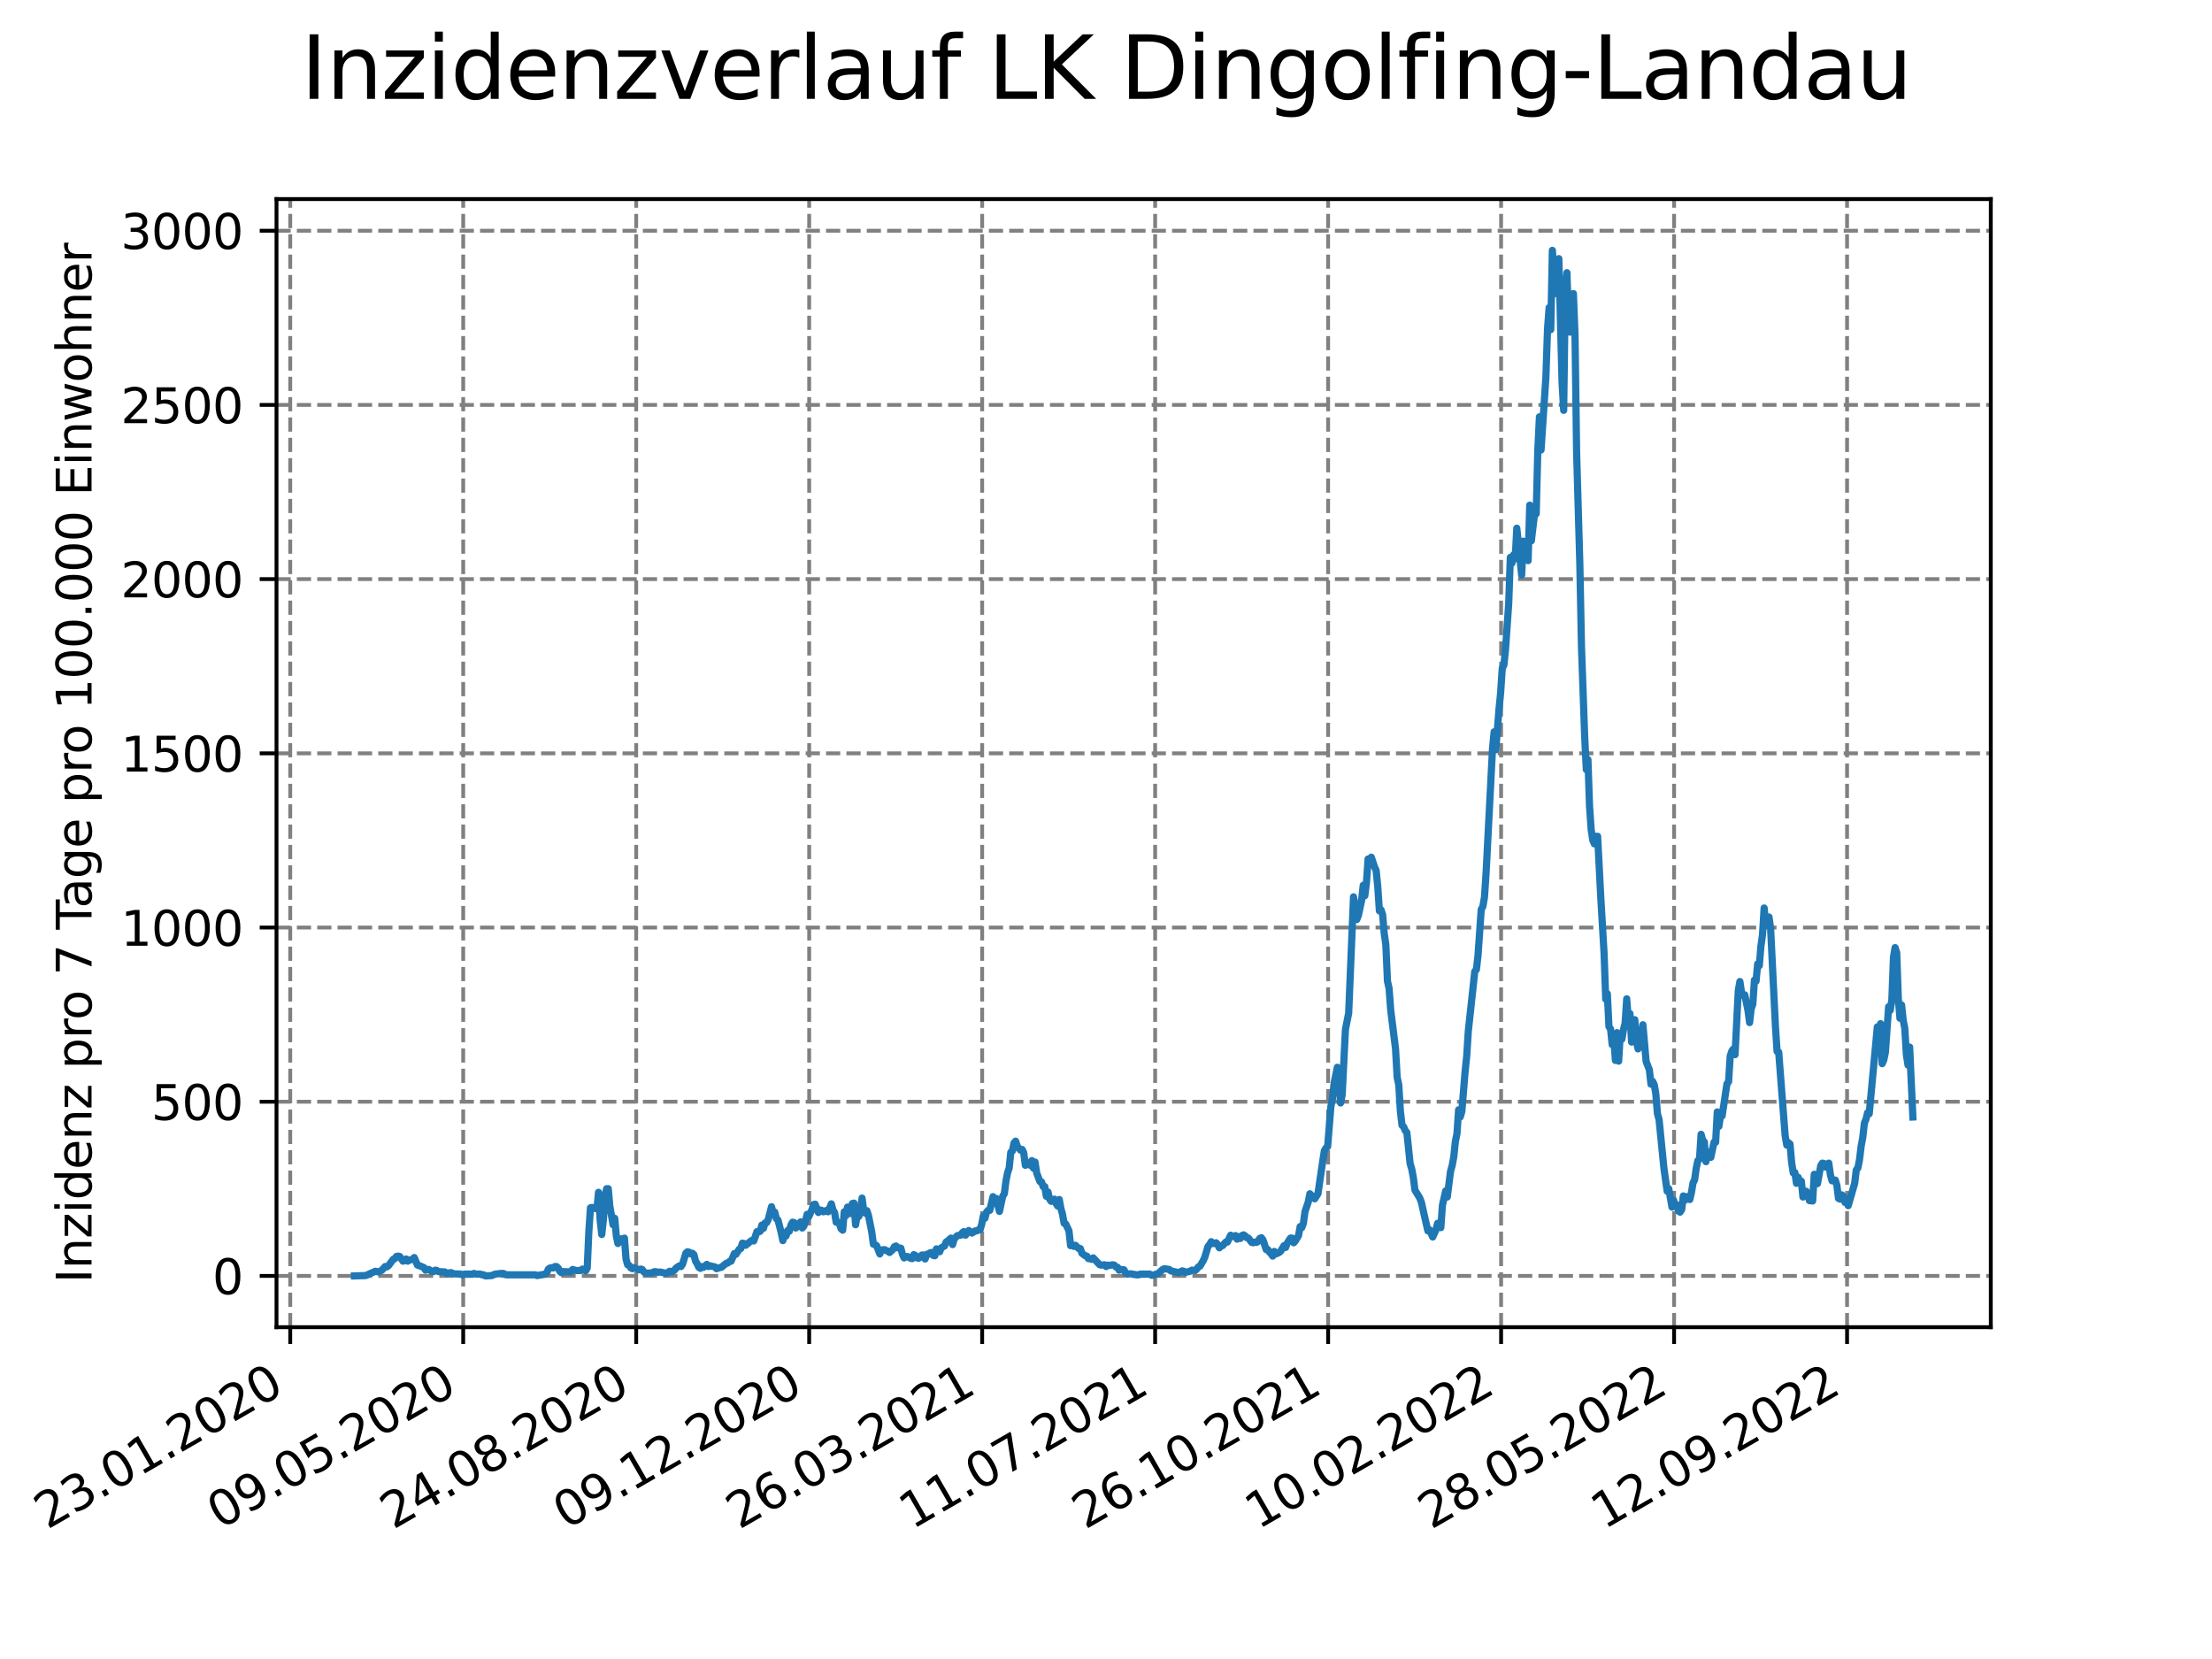 <?xml version="1.0" encoding="utf-8" standalone="no"?>
<!DOCTYPE svg PUBLIC "-//W3C//DTD SVG 1.1//EN"
  "http://www.w3.org/Graphics/SVG/1.1/DTD/svg11.dtd">
<svg xmlns:xlink="http://www.w3.org/1999/xlink" width="460.8pt" height="345.6pt" viewBox="0 0 460.8 345.6" xmlns="http://www.w3.org/2000/svg" version="1.1">
 <defs>
  <style type="text/css">*{stroke-linejoin: round; stroke-linecap: butt}</style>
 </defs>
 <g id="figure_1">
  <g id="patch_1">
   <path d="M 0 345.6 
L 460.8 345.6 
L 460.8 0 
L 0 0 
z
" style="fill: #ffffff"/>
  </g>
  <g id="axes_1">
   <g id="patch_2">
    <path d="M 57.6 276.48 
L 414.72 276.48 
L 414.72 41.472 
L 57.6 41.472 
z
" style="fill: #ffffff"/>
   </g>
   <g id="matplotlib.axis_1">
    <g id="xtick_1">
     <g id="line2d_1">
      <path d="M 60.46 276.48 
L 60.46 41.472 
" clip-path="url(#p479227ce9a)" style="fill: none; stroke-dasharray: 2.96,1.28; stroke-dashoffset: 0; stroke: #808080; stroke-width: 0.8"/>
     </g>
     <g id="line2d_2">
      <defs>
       <path id="md838c8a2ea" d="M 0 0 
L 0 3.5 
" style="stroke: #000000; stroke-width: 0.8"/>
      </defs>
      <g>
       <use xlink:href="#md838c8a2ea" x="60.46" y="276.48" style="stroke: #000000; stroke-width: 0.8"/>
      </g>
     </g>
     <g id="text_1">
      <!-- 23.01.2020 -->
      <g transform="translate(9.835 318.689) rotate(-30) scale(0.1 -0.1)">
       <defs>
        <path id="DejaVuSans-32" d="M 1228 531 
L 3431 531 
L 3431 0 
L 469 0 
L 469 531 
Q 828 903 1448 1529 
Q 2069 2156 2228 2338 
Q 2531 2678 2651 2914 
Q 2772 3150 2772 3378 
Q 2772 3750 2511 3984 
Q 2250 4219 1831 4219 
Q 1534 4219 1204 4116 
Q 875 4013 500 3803 
L 500 4441 
Q 881 4594 1212 4672 
Q 1544 4750 1819 4750 
Q 2544 4750 2975 4387 
Q 3406 4025 3406 3419 
Q 3406 3131 3298 2873 
Q 3191 2616 2906 2266 
Q 2828 2175 2409 1742 
Q 1991 1309 1228 531 
z
" transform="scale(0.016)"/>
        <path id="DejaVuSans-33" d="M 2597 2516 
Q 3050 2419 3304 2112 
Q 3559 1806 3559 1356 
Q 3559 666 3084 287 
Q 2609 -91 1734 -91 
Q 1441 -91 1130 -33 
Q 819 25 488 141 
L 488 750 
Q 750 597 1062 519 
Q 1375 441 1716 441 
Q 2309 441 2620 675 
Q 2931 909 2931 1356 
Q 2931 1769 2642 2001 
Q 2353 2234 1838 2234 
L 1294 2234 
L 1294 2753 
L 1863 2753 
Q 2328 2753 2575 2939 
Q 2822 3125 2822 3475 
Q 2822 3834 2567 4026 
Q 2313 4219 1838 4219 
Q 1578 4219 1281 4162 
Q 984 4106 628 3988 
L 628 4550 
Q 988 4650 1302 4700 
Q 1616 4750 1894 4750 
Q 2613 4750 3031 4423 
Q 3450 4097 3450 3541 
Q 3450 3153 3228 2886 
Q 3006 2619 2597 2516 
z
" transform="scale(0.016)"/>
        <path id="DejaVuSans-2e" d="M 684 794 
L 1344 794 
L 1344 0 
L 684 0 
L 684 794 
z
" transform="scale(0.016)"/>
        <path id="DejaVuSans-30" d="M 2034 4250 
Q 1547 4250 1301 3770 
Q 1056 3291 1056 2328 
Q 1056 1369 1301 889 
Q 1547 409 2034 409 
Q 2525 409 2770 889 
Q 3016 1369 3016 2328 
Q 3016 3291 2770 3770 
Q 2525 4250 2034 4250 
z
M 2034 4750 
Q 2819 4750 3233 4129 
Q 3647 3509 3647 2328 
Q 3647 1150 3233 529 
Q 2819 -91 2034 -91 
Q 1250 -91 836 529 
Q 422 1150 422 2328 
Q 422 3509 836 4129 
Q 1250 4750 2034 4750 
z
" transform="scale(0.016)"/>
        <path id="DejaVuSans-31" d="M 794 531 
L 1825 531 
L 1825 4091 
L 703 3866 
L 703 4441 
L 1819 4666 
L 2450 4666 
L 2450 531 
L 3481 531 
L 3481 0 
L 794 0 
L 794 531 
z
" transform="scale(0.016)"/>
       </defs>
       <use xlink:href="#DejaVuSans-32"/>
       <use xlink:href="#DejaVuSans-33" x="63.623"/>
       <use xlink:href="#DejaVuSans-2e" x="127.246"/>
       <use xlink:href="#DejaVuSans-30" x="159.033"/>
       <use xlink:href="#DejaVuSans-31" x="222.656"/>
       <use xlink:href="#DejaVuSans-2e" x="286.279"/>
       <use xlink:href="#DejaVuSans-32" x="318.066"/>
       <use xlink:href="#DejaVuSans-30" x="381.689"/>
       <use xlink:href="#DejaVuSans-32" x="445.312"/>
       <use xlink:href="#DejaVuSans-30" x="508.936"/>
      </g>
     </g>
    </g>
    <g id="xtick_2">
     <g id="line2d_3">
      <path d="M 96.495 276.48 
L 96.495 41.472 
" clip-path="url(#p479227ce9a)" style="fill: none; stroke-dasharray: 2.96,1.28; stroke-dashoffset: 0; stroke: #808080; stroke-width: 0.8"/>
     </g>
     <g id="line2d_4">
      <g>
       <use xlink:href="#md838c8a2ea" x="96.495" y="276.48" style="stroke: #000000; stroke-width: 0.8"/>
      </g>
     </g>
     <g id="text_2">
      <!-- 09.05.2020 -->
      <g transform="translate(45.87 318.689) rotate(-30) scale(0.1 -0.1)">
       <defs>
        <path id="DejaVuSans-39" d="M 703 97 
L 703 672 
Q 941 559 1184 500 
Q 1428 441 1663 441 
Q 2288 441 2617 861 
Q 2947 1281 2994 2138 
Q 2813 1869 2534 1725 
Q 2256 1581 1919 1581 
Q 1219 1581 811 2004 
Q 403 2428 403 3163 
Q 403 3881 828 4315 
Q 1253 4750 1959 4750 
Q 2769 4750 3195 4129 
Q 3622 3509 3622 2328 
Q 3622 1225 3098 567 
Q 2575 -91 1691 -91 
Q 1453 -91 1209 -44 
Q 966 3 703 97 
z
M 1959 2075 
Q 2384 2075 2632 2365 
Q 2881 2656 2881 3163 
Q 2881 3666 2632 3958 
Q 2384 4250 1959 4250 
Q 1534 4250 1286 3958 
Q 1038 3666 1038 3163 
Q 1038 2656 1286 2365 
Q 1534 2075 1959 2075 
z
" transform="scale(0.016)"/>
        <path id="DejaVuSans-35" d="M 691 4666 
L 3169 4666 
L 3169 4134 
L 1269 4134 
L 1269 2991 
Q 1406 3038 1543 3061 
Q 1681 3084 1819 3084 
Q 2600 3084 3056 2656 
Q 3513 2228 3513 1497 
Q 3513 744 3044 326 
Q 2575 -91 1722 -91 
Q 1428 -91 1123 -41 
Q 819 9 494 109 
L 494 744 
Q 775 591 1075 516 
Q 1375 441 1709 441 
Q 2250 441 2565 725 
Q 2881 1009 2881 1497 
Q 2881 1984 2565 2268 
Q 2250 2553 1709 2553 
Q 1456 2553 1204 2497 
Q 953 2441 691 2322 
L 691 4666 
z
" transform="scale(0.016)"/>
       </defs>
       <use xlink:href="#DejaVuSans-30"/>
       <use xlink:href="#DejaVuSans-39" x="63.623"/>
       <use xlink:href="#DejaVuSans-2e" x="127.246"/>
       <use xlink:href="#DejaVuSans-30" x="159.033"/>
       <use xlink:href="#DejaVuSans-35" x="222.656"/>
       <use xlink:href="#DejaVuSans-2e" x="286.279"/>
       <use xlink:href="#DejaVuSans-32" x="318.066"/>
       <use xlink:href="#DejaVuSans-30" x="381.689"/>
       <use xlink:href="#DejaVuSans-32" x="445.312"/>
       <use xlink:href="#DejaVuSans-30" x="508.936"/>
      </g>
     </g>
    </g>
    <g id="xtick_3">
     <g id="line2d_5">
      <path d="M 132.53 276.48 
L 132.53 41.472 
" clip-path="url(#p479227ce9a)" style="fill: none; stroke-dasharray: 2.96,1.28; stroke-dashoffset: 0; stroke: #808080; stroke-width: 0.8"/>
     </g>
     <g id="line2d_6">
      <g>
       <use xlink:href="#md838c8a2ea" x="132.53" y="276.48" style="stroke: #000000; stroke-width: 0.8"/>
      </g>
     </g>
     <g id="text_3">
      <!-- 24.08.2020 -->
      <g transform="translate(81.905 318.689) rotate(-30) scale(0.1 -0.1)">
       <defs>
        <path id="DejaVuSans-34" d="M 2419 4116 
L 825 1625 
L 2419 1625 
L 2419 4116 
z
M 2253 4666 
L 3047 4666 
L 3047 1625 
L 3713 1625 
L 3713 1100 
L 3047 1100 
L 3047 0 
L 2419 0 
L 2419 1100 
L 313 1100 
L 313 1709 
L 2253 4666 
z
" transform="scale(0.016)"/>
        <path id="DejaVuSans-38" d="M 2034 2216 
Q 1584 2216 1326 1975 
Q 1069 1734 1069 1313 
Q 1069 891 1326 650 
Q 1584 409 2034 409 
Q 2484 409 2743 651 
Q 3003 894 3003 1313 
Q 3003 1734 2745 1975 
Q 2488 2216 2034 2216 
z
M 1403 2484 
Q 997 2584 770 2862 
Q 544 3141 544 3541 
Q 544 4100 942 4425 
Q 1341 4750 2034 4750 
Q 2731 4750 3128 4425 
Q 3525 4100 3525 3541 
Q 3525 3141 3298 2862 
Q 3072 2584 2669 2484 
Q 3125 2378 3379 2068 
Q 3634 1759 3634 1313 
Q 3634 634 3220 271 
Q 2806 -91 2034 -91 
Q 1263 -91 848 271 
Q 434 634 434 1313 
Q 434 1759 690 2068 
Q 947 2378 1403 2484 
z
M 1172 3481 
Q 1172 3119 1398 2916 
Q 1625 2713 2034 2713 
Q 2441 2713 2670 2916 
Q 2900 3119 2900 3481 
Q 2900 3844 2670 4047 
Q 2441 4250 2034 4250 
Q 1625 4250 1398 4047 
Q 1172 3844 1172 3481 
z
" transform="scale(0.016)"/>
       </defs>
       <use xlink:href="#DejaVuSans-32"/>
       <use xlink:href="#DejaVuSans-34" x="63.623"/>
       <use xlink:href="#DejaVuSans-2e" x="127.246"/>
       <use xlink:href="#DejaVuSans-30" x="159.033"/>
       <use xlink:href="#DejaVuSans-38" x="222.656"/>
       <use xlink:href="#DejaVuSans-2e" x="286.279"/>
       <use xlink:href="#DejaVuSans-32" x="318.066"/>
       <use xlink:href="#DejaVuSans-30" x="381.689"/>
       <use xlink:href="#DejaVuSans-32" x="445.312"/>
       <use xlink:href="#DejaVuSans-30" x="508.936"/>
      </g>
     </g>
    </g>
    <g id="xtick_4">
     <g id="line2d_7">
      <path d="M 168.566 276.48 
L 168.566 41.472 
" clip-path="url(#p479227ce9a)" style="fill: none; stroke-dasharray: 2.96,1.28; stroke-dashoffset: 0; stroke: #808080; stroke-width: 0.8"/>
     </g>
     <g id="line2d_8">
      <g>
       <use xlink:href="#md838c8a2ea" x="168.566" y="276.48" style="stroke: #000000; stroke-width: 0.8"/>
      </g>
     </g>
     <g id="text_4">
      <!-- 09.12.2020 -->
      <g transform="translate(117.941 318.689) rotate(-30) scale(0.1 -0.1)">
       <use xlink:href="#DejaVuSans-30"/>
       <use xlink:href="#DejaVuSans-39" x="63.623"/>
       <use xlink:href="#DejaVuSans-2e" x="127.246"/>
       <use xlink:href="#DejaVuSans-31" x="159.033"/>
       <use xlink:href="#DejaVuSans-32" x="222.656"/>
       <use xlink:href="#DejaVuSans-2e" x="286.279"/>
       <use xlink:href="#DejaVuSans-32" x="318.066"/>
       <use xlink:href="#DejaVuSans-30" x="381.689"/>
       <use xlink:href="#DejaVuSans-32" x="445.312"/>
       <use xlink:href="#DejaVuSans-30" x="508.936"/>
      </g>
     </g>
    </g>
    <g id="xtick_5">
     <g id="line2d_9">
      <path d="M 204.601 276.48 
L 204.601 41.472 
" clip-path="url(#p479227ce9a)" style="fill: none; stroke-dasharray: 2.96,1.28; stroke-dashoffset: 0; stroke: #808080; stroke-width: 0.8"/>
     </g>
     <g id="line2d_10">
      <g>
       <use xlink:href="#md838c8a2ea" x="204.601" y="276.48" style="stroke: #000000; stroke-width: 0.8"/>
      </g>
     </g>
     <g id="text_5">
      <!-- 26.03.2021 -->
      <g transform="translate(153.976 318.689) rotate(-30) scale(0.1 -0.1)">
       <defs>
        <path id="DejaVuSans-36" d="M 2113 2584 
Q 1688 2584 1439 2293 
Q 1191 2003 1191 1497 
Q 1191 994 1439 701 
Q 1688 409 2113 409 
Q 2538 409 2786 701 
Q 3034 994 3034 1497 
Q 3034 2003 2786 2293 
Q 2538 2584 2113 2584 
z
M 3366 4563 
L 3366 3988 
Q 3128 4100 2886 4159 
Q 2644 4219 2406 4219 
Q 1781 4219 1451 3797 
Q 1122 3375 1075 2522 
Q 1259 2794 1537 2939 
Q 1816 3084 2150 3084 
Q 2853 3084 3261 2657 
Q 3669 2231 3669 1497 
Q 3669 778 3244 343 
Q 2819 -91 2113 -91 
Q 1303 -91 875 529 
Q 447 1150 447 2328 
Q 447 3434 972 4092 
Q 1497 4750 2381 4750 
Q 2619 4750 2861 4703 
Q 3103 4656 3366 4563 
z
" transform="scale(0.016)"/>
       </defs>
       <use xlink:href="#DejaVuSans-32"/>
       <use xlink:href="#DejaVuSans-36" x="63.623"/>
       <use xlink:href="#DejaVuSans-2e" x="127.246"/>
       <use xlink:href="#DejaVuSans-30" x="159.033"/>
       <use xlink:href="#DejaVuSans-33" x="222.656"/>
       <use xlink:href="#DejaVuSans-2e" x="286.279"/>
       <use xlink:href="#DejaVuSans-32" x="318.066"/>
       <use xlink:href="#DejaVuSans-30" x="381.689"/>
       <use xlink:href="#DejaVuSans-32" x="445.312"/>
       <use xlink:href="#DejaVuSans-31" x="508.936"/>
      </g>
     </g>
    </g>
    <g id="xtick_6">
     <g id="line2d_11">
      <path d="M 240.636 276.48 
L 240.636 41.472 
" clip-path="url(#p479227ce9a)" style="fill: none; stroke-dasharray: 2.96,1.28; stroke-dashoffset: 0; stroke: #808080; stroke-width: 0.8"/>
     </g>
     <g id="line2d_12">
      <g>
       <use xlink:href="#md838c8a2ea" x="240.636" y="276.48" style="stroke: #000000; stroke-width: 0.8"/>
      </g>
     </g>
     <g id="text_6">
      <!-- 11.07.2021 -->
      <g transform="translate(190.011 318.689) rotate(-30) scale(0.1 -0.1)">
       <defs>
        <path id="DejaVuSans-37" d="M 525 4666 
L 3525 4666 
L 3525 4397 
L 1831 0 
L 1172 0 
L 2766 4134 
L 525 4134 
L 525 4666 
z
" transform="scale(0.016)"/>
       </defs>
       <use xlink:href="#DejaVuSans-31"/>
       <use xlink:href="#DejaVuSans-31" x="63.623"/>
       <use xlink:href="#DejaVuSans-2e" x="127.246"/>
       <use xlink:href="#DejaVuSans-30" x="159.033"/>
       <use xlink:href="#DejaVuSans-37" x="222.656"/>
       <use xlink:href="#DejaVuSans-2e" x="286.279"/>
       <use xlink:href="#DejaVuSans-32" x="318.066"/>
       <use xlink:href="#DejaVuSans-30" x="381.689"/>
       <use xlink:href="#DejaVuSans-32" x="445.312"/>
       <use xlink:href="#DejaVuSans-31" x="508.936"/>
      </g>
     </g>
    </g>
    <g id="xtick_7">
     <g id="line2d_13">
      <path d="M 276.672 276.48 
L 276.672 41.472 
" clip-path="url(#p479227ce9a)" style="fill: none; stroke-dasharray: 2.96,1.28; stroke-dashoffset: 0; stroke: #808080; stroke-width: 0.8"/>
     </g>
     <g id="line2d_14">
      <g>
       <use xlink:href="#md838c8a2ea" x="276.672" y="276.48" style="stroke: #000000; stroke-width: 0.8"/>
      </g>
     </g>
     <g id="text_7">
      <!-- 26.10.2021 -->
      <g transform="translate(226.046 318.689) rotate(-30) scale(0.1 -0.1)">
       <use xlink:href="#DejaVuSans-32"/>
       <use xlink:href="#DejaVuSans-36" x="63.623"/>
       <use xlink:href="#DejaVuSans-2e" x="127.246"/>
       <use xlink:href="#DejaVuSans-31" x="159.033"/>
       <use xlink:href="#DejaVuSans-30" x="222.656"/>
       <use xlink:href="#DejaVuSans-2e" x="286.279"/>
       <use xlink:href="#DejaVuSans-32" x="318.066"/>
       <use xlink:href="#DejaVuSans-30" x="381.689"/>
       <use xlink:href="#DejaVuSans-32" x="445.312"/>
       <use xlink:href="#DejaVuSans-31" x="508.936"/>
      </g>
     </g>
    </g>
    <g id="xtick_8">
     <g id="line2d_15">
      <path d="M 312.707 276.48 
L 312.707 41.472 
" clip-path="url(#p479227ce9a)" style="fill: none; stroke-dasharray: 2.96,1.28; stroke-dashoffset: 0; stroke: #808080; stroke-width: 0.8"/>
     </g>
     <g id="line2d_16">
      <g>
       <use xlink:href="#md838c8a2ea" x="312.707" y="276.48" style="stroke: #000000; stroke-width: 0.8"/>
      </g>
     </g>
     <g id="text_8">
      <!-- 10.02.2022 -->
      <g transform="translate(262.082 318.689) rotate(-30) scale(0.1 -0.1)">
       <use xlink:href="#DejaVuSans-31"/>
       <use xlink:href="#DejaVuSans-30" x="63.623"/>
       <use xlink:href="#DejaVuSans-2e" x="127.246"/>
       <use xlink:href="#DejaVuSans-30" x="159.033"/>
       <use xlink:href="#DejaVuSans-32" x="222.656"/>
       <use xlink:href="#DejaVuSans-2e" x="286.279"/>
       <use xlink:href="#DejaVuSans-32" x="318.066"/>
       <use xlink:href="#DejaVuSans-30" x="381.689"/>
       <use xlink:href="#DejaVuSans-32" x="445.312"/>
       <use xlink:href="#DejaVuSans-32" x="508.936"/>
      </g>
     </g>
    </g>
    <g id="xtick_9">
     <g id="line2d_17">
      <path d="M 348.742 276.48 
L 348.742 41.472 
" clip-path="url(#p479227ce9a)" style="fill: none; stroke-dasharray: 2.96,1.28; stroke-dashoffset: 0; stroke: #808080; stroke-width: 0.8"/>
     </g>
     <g id="line2d_18">
      <g>
       <use xlink:href="#md838c8a2ea" x="348.742" y="276.48" style="stroke: #000000; stroke-width: 0.8"/>
      </g>
     </g>
     <g id="text_9">
      <!-- 28.05.2022 -->
      <g transform="translate(298.117 318.689) rotate(-30) scale(0.1 -0.1)">
       <use xlink:href="#DejaVuSans-32"/>
       <use xlink:href="#DejaVuSans-38" x="63.623"/>
       <use xlink:href="#DejaVuSans-2e" x="127.246"/>
       <use xlink:href="#DejaVuSans-30" x="159.033"/>
       <use xlink:href="#DejaVuSans-35" x="222.656"/>
       <use xlink:href="#DejaVuSans-2e" x="286.279"/>
       <use xlink:href="#DejaVuSans-32" x="318.066"/>
       <use xlink:href="#DejaVuSans-30" x="381.689"/>
       <use xlink:href="#DejaVuSans-32" x="445.312"/>
       <use xlink:href="#DejaVuSans-32" x="508.936"/>
      </g>
     </g>
    </g>
    <g id="xtick_10">
     <g id="line2d_19">
      <path d="M 384.778 276.48 
L 384.778 41.472 
" clip-path="url(#p479227ce9a)" style="fill: none; stroke-dasharray: 2.96,1.28; stroke-dashoffset: 0; stroke: #808080; stroke-width: 0.8"/>
     </g>
     <g id="line2d_20">
      <g>
       <use xlink:href="#md838c8a2ea" x="384.778" y="276.48" style="stroke: #000000; stroke-width: 0.8"/>
      </g>
     </g>
     <g id="text_10">
      <!-- 12.09.2022 -->
      <g transform="translate(334.152 318.689) rotate(-30) scale(0.1 -0.1)">
       <use xlink:href="#DejaVuSans-31"/>
       <use xlink:href="#DejaVuSans-32" x="63.623"/>
       <use xlink:href="#DejaVuSans-2e" x="127.246"/>
       <use xlink:href="#DejaVuSans-30" x="159.033"/>
       <use xlink:href="#DejaVuSans-39" x="222.656"/>
       <use xlink:href="#DejaVuSans-2e" x="286.279"/>
       <use xlink:href="#DejaVuSans-32" x="318.066"/>
       <use xlink:href="#DejaVuSans-30" x="381.689"/>
       <use xlink:href="#DejaVuSans-32" x="445.312"/>
       <use xlink:href="#DejaVuSans-32" x="508.936"/>
      </g>
     </g>
    </g>
   </g>
   <g id="matplotlib.axis_2">
    <g id="ytick_1">
     <g id="line2d_21">
      <path d="M 57.6 265.798 
L 414.72 265.798 
" clip-path="url(#p479227ce9a)" style="fill: none; stroke-dasharray: 2.96,1.28; stroke-dashoffset: 0; stroke: #808080; stroke-width: 0.8"/>
     </g>
     <g id="line2d_22">
      <defs>
       <path id="ma7e5afc394" d="M 0 0 
L -3.5 0 
" style="stroke: #000000; stroke-width: 0.8"/>
      </defs>
      <g>
       <use xlink:href="#ma7e5afc394" x="57.6" y="265.798" style="stroke: #000000; stroke-width: 0.8"/>
      </g>
     </g>
     <g id="text_11">
      <!-- 0 -->
      <g transform="translate(44.237 269.597) scale(0.1 -0.1)">
       <use xlink:href="#DejaVuSans-30"/>
      </g>
     </g>
    </g>
    <g id="ytick_2">
     <g id="line2d_23">
      <path d="M 57.6 229.509 
L 414.72 229.509 
" clip-path="url(#p479227ce9a)" style="fill: none; stroke-dasharray: 2.96,1.28; stroke-dashoffset: 0; stroke: #808080; stroke-width: 0.8"/>
     </g>
     <g id="line2d_24">
      <g>
       <use xlink:href="#ma7e5afc394" x="57.6" y="229.509" style="stroke: #000000; stroke-width: 0.8"/>
      </g>
     </g>
     <g id="text_12">
      <!-- 500 -->
      <g transform="translate(31.512 233.308) scale(0.1 -0.1)">
       <use xlink:href="#DejaVuSans-35"/>
       <use xlink:href="#DejaVuSans-30" x="63.623"/>
       <use xlink:href="#DejaVuSans-30" x="127.246"/>
      </g>
     </g>
    </g>
    <g id="ytick_3">
     <g id="line2d_25">
      <path d="M 57.6 193.22 
L 414.72 193.22 
" clip-path="url(#p479227ce9a)" style="fill: none; stroke-dasharray: 2.96,1.28; stroke-dashoffset: 0; stroke: #808080; stroke-width: 0.8"/>
     </g>
     <g id="line2d_26">
      <g>
       <use xlink:href="#ma7e5afc394" x="57.6" y="193.22" style="stroke: #000000; stroke-width: 0.8"/>
      </g>
     </g>
     <g id="text_13">
      <!-- 1000 -->
      <g transform="translate(25.15 197.019) scale(0.1 -0.1)">
       <use xlink:href="#DejaVuSans-31"/>
       <use xlink:href="#DejaVuSans-30" x="63.623"/>
       <use xlink:href="#DejaVuSans-30" x="127.246"/>
       <use xlink:href="#DejaVuSans-30" x="190.869"/>
      </g>
     </g>
    </g>
    <g id="ytick_4">
     <g id="line2d_27">
      <path d="M 57.6 156.931 
L 414.72 156.931 
" clip-path="url(#p479227ce9a)" style="fill: none; stroke-dasharray: 2.96,1.28; stroke-dashoffset: 0; stroke: #808080; stroke-width: 0.8"/>
     </g>
     <g id="line2d_28">
      <g>
       <use xlink:href="#ma7e5afc394" x="57.6" y="156.931" style="stroke: #000000; stroke-width: 0.8"/>
      </g>
     </g>
     <g id="text_14">
      <!-- 1500 -->
      <g transform="translate(25.15 160.73) scale(0.1 -0.1)">
       <use xlink:href="#DejaVuSans-31"/>
       <use xlink:href="#DejaVuSans-35" x="63.623"/>
       <use xlink:href="#DejaVuSans-30" x="127.246"/>
       <use xlink:href="#DejaVuSans-30" x="190.869"/>
      </g>
     </g>
    </g>
    <g id="ytick_5">
     <g id="line2d_29">
      <path d="M 57.6 120.642 
L 414.72 120.642 
" clip-path="url(#p479227ce9a)" style="fill: none; stroke-dasharray: 2.96,1.28; stroke-dashoffset: 0; stroke: #808080; stroke-width: 0.8"/>
     </g>
     <g id="line2d_30">
      <g>
       <use xlink:href="#ma7e5afc394" x="57.6" y="120.642" style="stroke: #000000; stroke-width: 0.8"/>
      </g>
     </g>
     <g id="text_15">
      <!-- 2000 -->
      <g transform="translate(25.15 124.441) scale(0.1 -0.1)">
       <use xlink:href="#DejaVuSans-32"/>
       <use xlink:href="#DejaVuSans-30" x="63.623"/>
       <use xlink:href="#DejaVuSans-30" x="127.246"/>
       <use xlink:href="#DejaVuSans-30" x="190.869"/>
      </g>
     </g>
    </g>
    <g id="ytick_6">
     <g id="line2d_31">
      <path d="M 57.6 84.353 
L 414.72 84.353 
" clip-path="url(#p479227ce9a)" style="fill: none; stroke-dasharray: 2.96,1.28; stroke-dashoffset: 0; stroke: #808080; stroke-width: 0.8"/>
     </g>
     <g id="line2d_32">
      <g>
       <use xlink:href="#ma7e5afc394" x="57.6" y="84.353" style="stroke: #000000; stroke-width: 0.8"/>
      </g>
     </g>
     <g id="text_16">
      <!-- 2500 -->
      <g transform="translate(25.15 88.152) scale(0.1 -0.1)">
       <use xlink:href="#DejaVuSans-32"/>
       <use xlink:href="#DejaVuSans-35" x="63.623"/>
       <use xlink:href="#DejaVuSans-30" x="127.246"/>
       <use xlink:href="#DejaVuSans-30" x="190.869"/>
      </g>
     </g>
    </g>
    <g id="ytick_7">
     <g id="line2d_33">
      <path d="M 57.6 48.064 
L 414.72 48.064 
" clip-path="url(#p479227ce9a)" style="fill: none; stroke-dasharray: 2.96,1.28; stroke-dashoffset: 0; stroke: #808080; stroke-width: 0.8"/>
     </g>
     <g id="line2d_34">
      <g>
       <use xlink:href="#ma7e5afc394" x="57.6" y="48.064" style="stroke: #000000; stroke-width: 0.8"/>
      </g>
     </g>
     <g id="text_17">
      <!-- 3000 -->
      <g transform="translate(25.15 51.863) scale(0.1 -0.1)">
       <use xlink:href="#DejaVuSans-33"/>
       <use xlink:href="#DejaVuSans-30" x="63.623"/>
       <use xlink:href="#DejaVuSans-30" x="127.246"/>
       <use xlink:href="#DejaVuSans-30" x="190.869"/>
      </g>
     </g>
    </g>
    <g id="text_18">
     <!-- Inzidenz pro 7 Tage pro 100.000 Einwohner -->
     <g transform="translate(19.07 267.301) rotate(-90) scale(0.1 -0.1)">
      <defs>
       <path id="DejaVuSans-49" d="M 628 4666 
L 1259 4666 
L 1259 0 
L 628 0 
L 628 4666 
z
" transform="scale(0.016)"/>
       <path id="DejaVuSans-6e" d="M 3513 2113 
L 3513 0 
L 2938 0 
L 2938 2094 
Q 2938 2591 2744 2837 
Q 2550 3084 2163 3084 
Q 1697 3084 1428 2787 
Q 1159 2491 1159 1978 
L 1159 0 
L 581 0 
L 581 3500 
L 1159 3500 
L 1159 2956 
Q 1366 3272 1645 3428 
Q 1925 3584 2291 3584 
Q 2894 3584 3203 3211 
Q 3513 2838 3513 2113 
z
" transform="scale(0.016)"/>
       <path id="DejaVuSans-7a" d="M 353 3500 
L 3084 3500 
L 3084 2975 
L 922 459 
L 3084 459 
L 3084 0 
L 275 0 
L 275 525 
L 2438 3041 
L 353 3041 
L 353 3500 
z
" transform="scale(0.016)"/>
       <path id="DejaVuSans-69" d="M 603 3500 
L 1178 3500 
L 1178 0 
L 603 0 
L 603 3500 
z
M 603 4863 
L 1178 4863 
L 1178 4134 
L 603 4134 
L 603 4863 
z
" transform="scale(0.016)"/>
       <path id="DejaVuSans-64" d="M 2906 2969 
L 2906 4863 
L 3481 4863 
L 3481 0 
L 2906 0 
L 2906 525 
Q 2725 213 2448 61 
Q 2172 -91 1784 -91 
Q 1150 -91 751 415 
Q 353 922 353 1747 
Q 353 2572 751 3078 
Q 1150 3584 1784 3584 
Q 2172 3584 2448 3432 
Q 2725 3281 2906 2969 
z
M 947 1747 
Q 947 1113 1208 752 
Q 1469 391 1925 391 
Q 2381 391 2643 752 
Q 2906 1113 2906 1747 
Q 2906 2381 2643 2742 
Q 2381 3103 1925 3103 
Q 1469 3103 1208 2742 
Q 947 2381 947 1747 
z
" transform="scale(0.016)"/>
       <path id="DejaVuSans-65" d="M 3597 1894 
L 3597 1613 
L 953 1613 
Q 991 1019 1311 708 
Q 1631 397 2203 397 
Q 2534 397 2845 478 
Q 3156 559 3463 722 
L 3463 178 
Q 3153 47 2828 -22 
Q 2503 -91 2169 -91 
Q 1331 -91 842 396 
Q 353 884 353 1716 
Q 353 2575 817 3079 
Q 1281 3584 2069 3584 
Q 2775 3584 3186 3129 
Q 3597 2675 3597 1894 
z
M 3022 2063 
Q 3016 2534 2758 2815 
Q 2500 3097 2075 3097 
Q 1594 3097 1305 2825 
Q 1016 2553 972 2059 
L 3022 2063 
z
" transform="scale(0.016)"/>
       <path id="DejaVuSans-20" transform="scale(0.016)"/>
       <path id="DejaVuSans-70" d="M 1159 525 
L 1159 -1331 
L 581 -1331 
L 581 3500 
L 1159 3500 
L 1159 2969 
Q 1341 3281 1617 3432 
Q 1894 3584 2278 3584 
Q 2916 3584 3314 3078 
Q 3713 2572 3713 1747 
Q 3713 922 3314 415 
Q 2916 -91 2278 -91 
Q 1894 -91 1617 61 
Q 1341 213 1159 525 
z
M 3116 1747 
Q 3116 2381 2855 2742 
Q 2594 3103 2138 3103 
Q 1681 3103 1420 2742 
Q 1159 2381 1159 1747 
Q 1159 1113 1420 752 
Q 1681 391 2138 391 
Q 2594 391 2855 752 
Q 3116 1113 3116 1747 
z
" transform="scale(0.016)"/>
       <path id="DejaVuSans-72" d="M 2631 2963 
Q 2534 3019 2420 3045 
Q 2306 3072 2169 3072 
Q 1681 3072 1420 2755 
Q 1159 2438 1159 1844 
L 1159 0 
L 581 0 
L 581 3500 
L 1159 3500 
L 1159 2956 
Q 1341 3275 1631 3429 
Q 1922 3584 2338 3584 
Q 2397 3584 2469 3576 
Q 2541 3569 2628 3553 
L 2631 2963 
z
" transform="scale(0.016)"/>
       <path id="DejaVuSans-6f" d="M 1959 3097 
Q 1497 3097 1228 2736 
Q 959 2375 959 1747 
Q 959 1119 1226 758 
Q 1494 397 1959 397 
Q 2419 397 2687 759 
Q 2956 1122 2956 1747 
Q 2956 2369 2687 2733 
Q 2419 3097 1959 3097 
z
M 1959 3584 
Q 2709 3584 3137 3096 
Q 3566 2609 3566 1747 
Q 3566 888 3137 398 
Q 2709 -91 1959 -91 
Q 1206 -91 779 398 
Q 353 888 353 1747 
Q 353 2609 779 3096 
Q 1206 3584 1959 3584 
z
" transform="scale(0.016)"/>
       <path id="DejaVuSans-54" d="M -19 4666 
L 3928 4666 
L 3928 4134 
L 2272 4134 
L 2272 0 
L 1638 0 
L 1638 4134 
L -19 4134 
L -19 4666 
z
" transform="scale(0.016)"/>
       <path id="DejaVuSans-61" d="M 2194 1759 
Q 1497 1759 1228 1600 
Q 959 1441 959 1056 
Q 959 750 1161 570 
Q 1363 391 1709 391 
Q 2188 391 2477 730 
Q 2766 1069 2766 1631 
L 2766 1759 
L 2194 1759 
z
M 3341 1997 
L 3341 0 
L 2766 0 
L 2766 531 
Q 2569 213 2275 61 
Q 1981 -91 1556 -91 
Q 1019 -91 701 211 
Q 384 513 384 1019 
Q 384 1609 779 1909 
Q 1175 2209 1959 2209 
L 2766 2209 
L 2766 2266 
Q 2766 2663 2505 2880 
Q 2244 3097 1772 3097 
Q 1472 3097 1187 3025 
Q 903 2953 641 2809 
L 641 3341 
Q 956 3463 1253 3523 
Q 1550 3584 1831 3584 
Q 2591 3584 2966 3190 
Q 3341 2797 3341 1997 
z
" transform="scale(0.016)"/>
       <path id="DejaVuSans-67" d="M 2906 1791 
Q 2906 2416 2648 2759 
Q 2391 3103 1925 3103 
Q 1463 3103 1205 2759 
Q 947 2416 947 1791 
Q 947 1169 1205 825 
Q 1463 481 1925 481 
Q 2391 481 2648 825 
Q 2906 1169 2906 1791 
z
M 3481 434 
Q 3481 -459 3084 -895 
Q 2688 -1331 1869 -1331 
Q 1566 -1331 1297 -1286 
Q 1028 -1241 775 -1147 
L 775 -588 
Q 1028 -725 1275 -790 
Q 1522 -856 1778 -856 
Q 2344 -856 2625 -561 
Q 2906 -266 2906 331 
L 2906 616 
Q 2728 306 2450 153 
Q 2172 0 1784 0 
Q 1141 0 747 490 
Q 353 981 353 1791 
Q 353 2603 747 3093 
Q 1141 3584 1784 3584 
Q 2172 3584 2450 3431 
Q 2728 3278 2906 2969 
L 2906 3500 
L 3481 3500 
L 3481 434 
z
" transform="scale(0.016)"/>
       <path id="DejaVuSans-45" d="M 628 4666 
L 3578 4666 
L 3578 4134 
L 1259 4134 
L 1259 2753 
L 3481 2753 
L 3481 2222 
L 1259 2222 
L 1259 531 
L 3634 531 
L 3634 0 
L 628 0 
L 628 4666 
z
" transform="scale(0.016)"/>
       <path id="DejaVuSans-77" d="M 269 3500 
L 844 3500 
L 1563 769 
L 2278 3500 
L 2956 3500 
L 3675 769 
L 4391 3500 
L 4966 3500 
L 4050 0 
L 3372 0 
L 2619 2869 
L 1863 0 
L 1184 0 
L 269 3500 
z
" transform="scale(0.016)"/>
       <path id="DejaVuSans-68" d="M 3513 2113 
L 3513 0 
L 2938 0 
L 2938 2094 
Q 2938 2591 2744 2837 
Q 2550 3084 2163 3084 
Q 1697 3084 1428 2787 
Q 1159 2491 1159 1978 
L 1159 0 
L 581 0 
L 581 4863 
L 1159 4863 
L 1159 2956 
Q 1366 3272 1645 3428 
Q 1925 3584 2291 3584 
Q 2894 3584 3203 3211 
Q 3513 2838 3513 2113 
z
" transform="scale(0.016)"/>
      </defs>
      <use xlink:href="#DejaVuSans-49"/>
      <use xlink:href="#DejaVuSans-6e" x="29.492"/>
      <use xlink:href="#DejaVuSans-7a" x="92.871"/>
      <use xlink:href="#DejaVuSans-69" x="145.361"/>
      <use xlink:href="#DejaVuSans-64" x="173.145"/>
      <use xlink:href="#DejaVuSans-65" x="236.621"/>
      <use xlink:href="#DejaVuSans-6e" x="298.145"/>
      <use xlink:href="#DejaVuSans-7a" x="361.523"/>
      <use xlink:href="#DejaVuSans-20" x="414.014"/>
      <use xlink:href="#DejaVuSans-70" x="445.801"/>
      <use xlink:href="#DejaVuSans-72" x="509.277"/>
      <use xlink:href="#DejaVuSans-6f" x="548.141"/>
      <use xlink:href="#DejaVuSans-20" x="609.322"/>
      <use xlink:href="#DejaVuSans-37" x="641.109"/>
      <use xlink:href="#DejaVuSans-20" x="704.732"/>
      <use xlink:href="#DejaVuSans-54" x="736.52"/>
      <use xlink:href="#DejaVuSans-61" x="781.104"/>
      <use xlink:href="#DejaVuSans-67" x="842.383"/>
      <use xlink:href="#DejaVuSans-65" x="905.859"/>
      <use xlink:href="#DejaVuSans-20" x="967.383"/>
      <use xlink:href="#DejaVuSans-70" x="999.17"/>
      <use xlink:href="#DejaVuSans-72" x="1062.646"/>
      <use xlink:href="#DejaVuSans-6f" x="1101.51"/>
      <use xlink:href="#DejaVuSans-20" x="1162.691"/>
      <use xlink:href="#DejaVuSans-31" x="1194.479"/>
      <use xlink:href="#DejaVuSans-30" x="1258.102"/>
      <use xlink:href="#DejaVuSans-30" x="1321.725"/>
      <use xlink:href="#DejaVuSans-2e" x="1385.348"/>
      <use xlink:href="#DejaVuSans-30" x="1417.135"/>
      <use xlink:href="#DejaVuSans-30" x="1480.758"/>
      <use xlink:href="#DejaVuSans-30" x="1544.381"/>
      <use xlink:href="#DejaVuSans-20" x="1608.004"/>
      <use xlink:href="#DejaVuSans-45" x="1639.791"/>
      <use xlink:href="#DejaVuSans-69" x="1702.975"/>
      <use xlink:href="#DejaVuSans-6e" x="1730.758"/>
      <use xlink:href="#DejaVuSans-77" x="1794.137"/>
      <use xlink:href="#DejaVuSans-6f" x="1875.924"/>
      <use xlink:href="#DejaVuSans-68" x="1937.105"/>
      <use xlink:href="#DejaVuSans-6e" x="2000.484"/>
      <use xlink:href="#DejaVuSans-65" x="2063.863"/>
      <use xlink:href="#DejaVuSans-72" x="2125.387"/>
     </g>
    </g>
   </g>
   <g id="line2d_35">
    <path d="M 73.833 265.798 
L 76.19 265.723 
L 78.211 264.822 
L 78.884 264.972 
L 79.558 264.597 
L 80.232 263.846 
L 80.568 263.921 
L 80.905 263.696 
L 81.915 262.345 
L 82.252 262.195 
L 82.589 261.744 
L 82.926 261.669 
L 83.263 261.744 
L 83.936 262.72 
L 84.273 262.645 
L 84.61 262.27 
L 84.946 262.72 
L 85.283 262.495 
L 85.957 262.345 
L 86.294 261.969 
L 86.967 263.546 
L 87.641 263.771 
L 88.314 264.071 
L 88.651 264.597 
L 88.988 264.447 
L 89.325 264.447 
L 89.998 264.897 
L 90.335 264.897 
L 90.672 264.597 
L 91.008 264.672 
L 91.345 264.897 
L 92.692 264.972 
L 93.029 265.272 
L 93.366 265.272 
L 93.703 265.122 
L 94.039 265.122 
L 94.376 265.347 
L 96.06 265.422 
L 96.397 265.573 
L 96.734 265.422 
L 98.418 265.422 
L 98.754 265.272 
L 99.091 265.422 
L 100.101 265.422 
L 100.438 265.573 
L 100.775 265.573 
L 101.112 265.798 
L 102.459 265.723 
L 103.132 265.422 
L 103.806 265.347 
L 104.48 265.272 
L 104.816 265.272 
L 105.49 265.573 
L 111.552 265.573 
L 111.889 265.723 
L 113.573 265.422 
L 113.909 265.122 
L 114.246 264.372 
L 114.583 264.146 
L 114.92 264.071 
L 115.256 264.146 
L 115.593 263.846 
L 115.93 263.846 
L 116.267 264.146 
L 116.604 264.822 
L 116.94 265.122 
L 117.277 264.897 
L 118.961 264.972 
L 119.298 264.447 
L 119.971 264.672 
L 120.982 264.672 
L 121.319 264.372 
L 121.992 264.747 
L 122.329 264.146 
L 122.666 256.564 
L 123.002 251.61 
L 123.339 251.535 
L 124.013 251.76 
L 124.35 251.835 
L 124.686 248.382 
L 125.023 254.162 
L 125.36 257.165 
L 125.697 254.012 
L 126.033 249.208 
L 126.37 247.631 
L 126.707 247.631 
L 127.044 251.31 
L 127.717 255.138 
L 128.054 253.787 
L 128.391 257.465 
L 128.728 259.042 
L 129.401 258.066 
L 129.738 258.141 
L 130.075 257.916 
L 130.412 262.27 
L 130.748 263.471 
L 131.085 263.621 
L 131.422 264.146 
L 131.759 264.296 
L 132.095 264.071 
L 133.106 264.522 
L 133.443 264.372 
L 133.779 264.447 
L 134.116 264.972 
L 134.453 265.197 
L 135.8 265.197 
L 136.137 264.972 
L 136.474 264.897 
L 137.147 265.047 
L 137.484 264.972 
L 138.831 265.272 
L 139.505 264.822 
L 139.841 264.972 
L 140.515 264.597 
L 140.852 264.146 
L 141.525 263.696 
L 141.862 263.846 
L 142.199 263.321 
L 142.872 261.069 
L 143.209 260.768 
L 143.546 260.843 
L 143.883 261.219 
L 144.219 261.069 
L 144.556 261.369 
L 144.893 262.72 
L 145.23 263.246 
L 145.567 263.996 
L 145.903 264.221 
L 146.24 263.846 
L 146.577 263.996 
L 147.25 263.396 
L 147.587 263.846 
L 147.924 263.696 
L 148.934 263.921 
L 149.271 264.296 
L 149.945 264.071 
L 150.281 263.996 
L 151.292 263.17 
L 151.629 263.095 
L 151.965 262.795 
L 152.302 262.72 
L 152.976 261.144 
L 153.312 261.294 
L 153.986 260.243 
L 154.323 260.093 
L 154.66 258.967 
L 154.996 259.042 
L 155.333 259.417 
L 156.343 258.591 
L 156.68 258.366 
L 157.017 258.516 
L 157.691 256.564 
L 158.027 256.64 
L 158.364 256.489 
L 158.701 255.213 
L 159.038 255.889 
L 159.374 254.763 
L 159.711 254.688 
L 160.048 254.012 
L 160.722 251.385 
L 161.058 252.661 
L 161.395 252.511 
L 161.732 253.862 
L 162.069 254.162 
L 162.742 256.79 
L 163.079 258.441 
L 163.416 257.39 
L 163.753 257.465 
L 164.089 256.339 
L 164.426 256.489 
L 164.763 255.213 
L 165.1 254.613 
L 165.436 254.688 
L 165.773 255.814 
L 166.784 254.538 
L 167.12 255.814 
L 167.457 255.438 
L 167.794 254.387 
L 168.131 252.961 
L 168.468 253.487 
L 169.141 251.985 
L 169.478 250.934 
L 169.815 250.859 
L 170.488 252.586 
L 170.825 252.06 
L 171.162 252.135 
L 171.499 252.436 
L 171.835 252.361 
L 172.172 252.135 
L 172.509 252.436 
L 173.182 250.784 
L 173.519 252.06 
L 173.856 252.586 
L 174.193 254.613 
L 174.53 254.613 
L 174.866 254.913 
L 175.203 255.964 
L 175.54 256.264 
L 175.877 252.436 
L 176.213 253.261 
L 176.55 251.46 
L 176.887 252.586 
L 177.224 252.811 
L 177.561 250.709 
L 177.897 250.634 
L 178.234 255.138 
L 178.571 253.186 
L 178.908 253.412 
L 179.244 252.211 
L 179.581 249.583 
L 179.918 252.135 
L 180.255 252.736 
L 180.592 252.211 
L 180.928 253.261 
L 181.602 256.64 
L 181.939 259.192 
L 182.275 259.267 
L 182.612 259.492 
L 183.286 261.219 
L 183.623 260.393 
L 184.296 260.318 
L 184.633 260.543 
L 184.97 260.618 
L 185.306 260.918 
L 185.98 260.318 
L 186.317 259.717 
L 186.654 259.567 
L 186.99 259.943 
L 187.664 260.018 
L 188.001 261.294 
L 188.337 262.044 
L 188.674 261.819 
L 189.011 261.744 
L 189.685 262.119 
L 190.021 262.195 
L 190.358 261.369 
L 190.695 261.519 
L 191.032 262.044 
L 191.368 262.119 
L 191.705 261.894 
L 192.042 261.444 
L 192.379 261.444 
L 192.716 262.27 
L 193.052 261.294 
L 193.389 261.294 
L 193.726 260.993 
L 194.063 260.918 
L 194.399 261.519 
L 194.736 261.594 
L 195.073 260.168 
L 195.41 260.618 
L 195.747 260.768 
L 196.083 259.943 
L 196.757 259.567 
L 197.094 258.741 
L 197.43 258.516 
L 198.104 257.916 
L 198.441 259.267 
L 198.778 258.066 
L 199.451 257.39 
L 200.125 257.315 
L 200.461 256.79 
L 200.798 256.564 
L 201.135 257.315 
L 201.809 256.339 
L 202.482 256.865 
L 203.156 256.414 
L 203.492 256.414 
L 203.829 256.189 
L 204.166 256.189 
L 204.503 255.063 
L 204.84 253.337 
L 205.176 253.787 
L 205.513 252.511 
L 205.85 252.135 
L 206.187 252.135 
L 206.86 249.283 
L 207.197 250.184 
L 207.534 249.658 
L 208.207 252.361 
L 208.881 249.208 
L 209.218 248.682 
L 209.554 246.055 
L 209.891 244.328 
L 210.228 243.352 
L 210.565 240.049 
L 210.902 239.749 
L 211.238 238.098 
L 211.575 237.722 
L 211.912 238.773 
L 212.585 239.599 
L 212.922 239.449 
L 213.259 240.125 
L 213.596 242.752 
L 214.269 242.226 
L 214.606 242.752 
L 214.943 241.776 
L 215.28 243.352 
L 215.617 242.076 
L 215.953 244.328 
L 216.627 246.13 
L 216.964 246.205 
L 217.3 247.181 
L 217.637 247.181 
L 217.974 249.208 
L 218.311 248.307 
L 218.648 249.808 
L 218.984 250.259 
L 219.658 249.808 
L 219.995 250.709 
L 220.331 251.235 
L 220.668 249.883 
L 221.005 251.76 
L 221.342 252.961 
L 221.679 254.838 
L 222.015 254.988 
L 222.689 256.414 
L 223.026 259.492 
L 223.362 259.267 
L 223.699 259.642 
L 224.036 259.417 
L 224.71 260.093 
L 225.046 260.093 
L 225.383 261.069 
L 226.057 261.594 
L 226.393 261.669 
L 226.73 262.195 
L 227.067 262.195 
L 227.404 262.345 
L 227.741 262.044 
L 229.088 263.471 
L 229.424 263.546 
L 230.098 263.471 
L 230.435 263.846 
L 230.772 263.546 
L 231.108 263.621 
L 231.782 263.471 
L 232.119 263.546 
L 232.455 263.921 
L 232.792 263.996 
L 233.129 264.597 
L 233.466 264.447 
L 234.139 264.522 
L 234.476 265.197 
L 234.813 265.422 
L 235.486 265.347 
L 236.834 265.573 
L 237.17 265.573 
L 237.507 265.422 
L 239.528 265.422 
L 239.865 265.648 
L 240.201 265.648 
L 240.875 265.422 
L 241.212 265.347 
L 241.885 264.747 
L 242.222 264.447 
L 242.559 264.296 
L 243.569 264.447 
L 243.906 264.747 
L 245.59 265.122 
L 246.263 264.747 
L 246.6 264.822 
L 246.937 265.047 
L 247.947 264.822 
L 248.284 264.597 
L 248.958 264.672 
L 249.294 264.372 
L 249.631 263.921 
L 249.968 263.771 
L 250.641 262.645 
L 250.978 261.894 
L 251.652 259.642 
L 251.989 259.267 
L 252.325 258.666 
L 252.662 259.042 
L 252.999 259.042 
L 253.336 258.892 
L 253.672 259.267 
L 254.009 259.943 
L 254.346 259.567 
L 254.683 259.492 
L 255.356 258.741 
L 255.693 258.741 
L 256.367 257.315 
L 256.703 257.54 
L 257.04 257.615 
L 257.377 257.39 
L 257.714 258.141 
L 258.051 257.615 
L 258.387 257.991 
L 258.724 257.39 
L 259.061 257.24 
L 259.398 257.465 
L 259.735 257.841 
L 260.071 257.916 
L 260.745 258.816 
L 261.082 258.892 
L 261.418 258.741 
L 261.755 258.816 
L 262.092 258.591 
L 262.429 257.991 
L 262.766 257.841 
L 263.102 258.291 
L 263.776 260.318 
L 264.113 260.318 
L 264.449 260.843 
L 264.786 261.144 
L 265.123 261.669 
L 265.46 260.693 
L 265.797 261.219 
L 266.47 260.918 
L 266.807 260.618 
L 267.48 259.492 
L 267.817 259.867 
L 268.154 258.967 
L 268.828 257.916 
L 269.164 257.916 
L 269.501 258.892 
L 269.838 258.516 
L 270.511 257.39 
L 270.848 255.513 
L 271.185 255.739 
L 271.522 254.838 
L 271.859 252.361 
L 272.532 250.409 
L 272.869 248.682 
L 273.206 249.058 
L 273.542 249.208 
L 273.879 249.733 
L 274.553 248.682 
L 275.563 241.776 
L 275.9 239.674 
L 276.237 239.149 
L 276.573 238.848 
L 277.247 230.516 
L 277.584 228.789 
L 277.921 225.636 
L 278.594 222.333 
L 278.931 225.411 
L 279.268 229.765 
L 279.604 228.039 
L 280.278 214.451 
L 280.952 211.073 
L 281.962 186.826 
L 282.299 188.778 
L 282.635 191.556 
L 282.972 190.73 
L 283.646 187.577 
L 283.983 184.424 
L 284.319 186.601 
L 284.656 183.899 
L 284.993 178.944 
L 285.33 178.944 
L 285.666 178.569 
L 286.34 180.596 
L 286.677 181.346 
L 287.014 184.724 
L 287.35 189.754 
L 287.687 189.529 
L 288.024 190.505 
L 288.361 194.483 
L 288.697 196.81 
L 289.034 204.392 
L 289.371 205.894 
L 289.708 210.398 
L 290.381 215.803 
L 290.718 218.505 
L 291.055 224.435 
L 291.392 226.012 
L 291.728 231.492 
L 292.065 234.419 
L 292.402 234.72 
L 292.739 235.545 
L 293.076 235.921 
L 293.749 242.377 
L 294.086 243.503 
L 294.423 245.304 
L 294.759 247.932 
L 295.77 249.583 
L 296.107 250.484 
L 296.78 253.487 
L 297.454 256.414 
L 297.79 256.189 
L 298.464 257.69 
L 299.138 256.189 
L 299.474 254.838 
L 299.811 255.063 
L 300.148 255.739 
L 300.485 251.084 
L 301.158 248.082 
L 301.495 249.358 
L 302.169 244.028 
L 302.505 242.827 
L 302.842 241.025 
L 303.179 237.797 
L 303.516 236.146 
L 303.852 231.191 
L 304.189 232.693 
L 304.526 231.567 
L 305.2 223.309 
L 305.536 220.081 
L 305.873 214.827 
L 307.22 202.365 
L 307.557 201.99 
L 307.894 199.062 
L 308.567 189.454 
L 308.904 188.853 
L 309.241 186.901 
L 309.578 181.872 
L 310.925 155.823 
L 311.262 152.445 
L 311.598 156.198 
L 312.272 147.716 
L 312.609 144.338 
L 312.946 139.233 
L 313.282 138.557 
L 313.619 135.405 
L 314.293 125.721 
L 314.629 116.112 
L 314.966 117.313 
L 315.303 115.587 
L 315.64 116.412 
L 315.977 110.032 
L 316.987 119.79 
L 317.324 112.734 
L 317.66 116.262 
L 317.997 115.887 
L 318.334 116.788 
L 318.671 105.227 
L 319.008 112.659 
L 319.681 107.029 
L 320.018 107.029 
L 320.355 93.742 
L 320.691 86.836 
L 321.028 93.742 
L 322.039 78.578 
L 322.375 68.594 
L 322.712 64.09 
L 323.049 68.669 
L 323.386 52.154 
L 324.059 61.162 
L 324.396 55.607 
L 324.733 53.881 
L 325.406 79.704 
L 325.743 85.484 
L 326.08 60.412 
L 326.417 56.808 
L 326.753 66.868 
L 327.09 69.195 
L 327.427 66.417 
L 327.764 61.162 
L 328.101 69.645 
L 328.437 94.192 
L 329.111 117.614 
L 329.448 134.654 
L 330.121 153.496 
L 330.458 160.327 
L 330.795 158.225 
L 331.132 167.984 
L 331.468 172.789 
L 331.805 175.041 
L 332.142 175.791 
L 332.479 174.215 
L 332.815 174.215 
L 333.489 187.277 
L 334.163 198.687 
L 334.499 208.146 
L 334.836 207.02 
L 335.173 213.851 
L 335.51 214.376 
L 335.846 217.604 
L 336.183 216.403 
L 336.52 220.907 
L 336.857 215.127 
L 337.194 221.057 
L 337.53 215.427 
L 337.867 216.478 
L 338.204 214.451 
L 338.541 213.175 
L 338.877 208.07 
L 339.214 212.725 
L 339.551 211.148 
L 339.888 217.079 
L 340.225 213.851 
L 340.561 212.424 
L 340.898 217.004 
L 341.235 218.505 
L 341.572 216.553 
L 341.908 216.328 
L 342.245 213.475 
L 342.919 221.132 
L 343.592 222.859 
L 343.929 225.862 
L 344.266 225.261 
L 344.603 225.937 
L 344.939 227.888 
L 345.276 232.017 
L 345.613 233.218 
L 346.623 243.352 
L 347.297 248.157 
L 347.634 247.631 
L 348.307 251.46 
L 348.644 250.034 
L 348.981 251.235 
L 349.318 251.009 
L 349.654 252.286 
L 349.991 252.511 
L 350.328 251.985 
L 350.665 249.133 
L 351.001 250.034 
L 351.338 249.283 
L 351.675 249.508 
L 352.012 249.883 
L 352.349 248.457 
L 352.685 246.43 
L 353.022 245.755 
L 353.359 243.352 
L 353.696 241.776 
L 354.033 241.476 
L 354.369 236.296 
L 354.706 237.572 
L 355.043 237.873 
L 355.38 242.001 
L 355.716 239.974 
L 356.053 240.8 
L 356.39 241.1 
L 357.064 237.948 
L 357.4 237.948 
L 357.737 231.642 
L 358.074 234.645 
L 358.411 232.468 
L 358.747 232.468 
L 359.758 225.787 
L 360.095 225.336 
L 360.431 220.006 
L 360.768 218.955 
L 361.105 218.505 
L 361.442 219.706 
L 362.115 206.344 
L 362.452 204.467 
L 362.789 206.719 
L 363.126 207.395 
L 363.462 207.245 
L 364.136 210.473 
L 364.473 213.025 
L 364.809 210.097 
L 365.146 209.197 
L 365.483 204.167 
L 365.82 204.392 
L 366.157 200.789 
L 366.493 201.164 
L 366.83 197.111 
L 367.167 194.708 
L 367.504 189.153 
L 367.84 192.757 
L 368.177 192.606 
L 368.514 191.03 
L 368.851 193.432 
L 369.861 213.926 
L 370.198 219.03 
L 370.535 219.181 
L 371.882 236.596 
L 372.219 238.548 
L 372.555 238.023 
L 372.892 238.323 
L 373.229 242.151 
L 373.566 244.328 
L 373.902 244.253 
L 374.239 246.505 
L 374.576 245.229 
L 374.913 246.13 
L 375.25 246.055 
L 375.586 249.358 
L 375.923 248.382 
L 376.26 248.157 
L 376.597 248.682 
L 376.933 250.109 
L 377.607 250.184 
L 377.944 244.629 
L 378.281 245.454 
L 378.617 246.58 
L 379.291 242.827 
L 379.628 242.302 
L 379.964 242.377 
L 380.301 243.127 
L 380.975 242.302 
L 381.312 244.779 
L 381.648 245.98 
L 381.985 245.83 
L 382.322 245.83 
L 382.659 246.956 
L 382.995 249.658 
L 383.332 249.808 
L 383.669 248.908 
L 384.006 249.208 
L 384.343 250.484 
L 384.679 250.409 
L 385.016 251.16 
L 386.363 246.505 
L 386.7 243.728 
L 387.037 243.277 
L 387.374 241.551 
L 387.71 238.773 
L 388.047 236.972 
L 388.384 233.969 
L 388.721 233.143 
L 389.057 231.792 
L 389.394 232.017 
L 391.078 213.926 
L 391.415 214.301 
L 391.752 213.25 
L 392.088 221.583 
L 392.425 220.832 
L 392.762 219.181 
L 393.436 209.722 
L 393.772 210.473 
L 394.109 208.221 
L 394.446 199.363 
L 394.783 197.411 
L 395.119 198.462 
L 395.456 207.995 
L 395.793 212.124 
L 396.13 209.347 
L 396.467 212.5 
L 396.803 214.226 
L 397.14 219.781 
L 397.477 221.883 
L 397.814 218.13 
L 398.487 232.693 
L 398.487 232.693 
" clip-path="url(#p479227ce9a)" style="fill: none; stroke: #1f77b4; stroke-width: 1.5; stroke-linecap: square"/>
   </g>
   <g id="patch_3">
    <path d="M 57.6 276.48 
L 57.6 41.472 
" style="fill: none; stroke: #000000; stroke-width: 0.8; stroke-linejoin: miter; stroke-linecap: square"/>
   </g>
   <g id="patch_4">
    <path d="M 414.72 276.48 
L 414.72 41.472 
" style="fill: none; stroke: #000000; stroke-width: 0.8; stroke-linejoin: miter; stroke-linecap: square"/>
   </g>
   <g id="patch_5">
    <path d="M 57.6 276.48 
L 414.72 276.48 
" style="fill: none; stroke: #000000; stroke-width: 0.8; stroke-linejoin: miter; stroke-linecap: square"/>
   </g>
   <g id="patch_6">
    <path d="M 57.6 41.472 
L 414.72 41.472 
" style="fill: none; stroke: #000000; stroke-width: 0.8; stroke-linejoin: miter; stroke-linecap: square"/>
   </g>
  </g>
  <g id="text_19">
   <!-- Inzidenzverlauf LK Dingolfing-Landau -->
   <g transform="translate(62.695 20.589) scale(0.18 -0.18)">
    <defs>
     <path id="DejaVuSans-76" d="M 191 3500 
L 800 3500 
L 1894 563 
L 2988 3500 
L 3597 3500 
L 2284 0 
L 1503 0 
L 191 3500 
z
" transform="scale(0.016)"/>
     <path id="DejaVuSans-6c" d="M 603 4863 
L 1178 4863 
L 1178 0 
L 603 0 
L 603 4863 
z
" transform="scale(0.016)"/>
     <path id="DejaVuSans-75" d="M 544 1381 
L 544 3500 
L 1119 3500 
L 1119 1403 
Q 1119 906 1312 657 
Q 1506 409 1894 409 
Q 2359 409 2629 706 
Q 2900 1003 2900 1516 
L 2900 3500 
L 3475 3500 
L 3475 0 
L 2900 0 
L 2900 538 
Q 2691 219 2414 64 
Q 2138 -91 1772 -91 
Q 1169 -91 856 284 
Q 544 659 544 1381 
z
M 1991 3584 
L 1991 3584 
z
" transform="scale(0.016)"/>
     <path id="DejaVuSans-66" d="M 2375 4863 
L 2375 4384 
L 1825 4384 
Q 1516 4384 1395 4259 
Q 1275 4134 1275 3809 
L 1275 3500 
L 2222 3500 
L 2222 3053 
L 1275 3053 
L 1275 0 
L 697 0 
L 697 3053 
L 147 3053 
L 147 3500 
L 697 3500 
L 697 3744 
Q 697 4328 969 4595 
Q 1241 4863 1831 4863 
L 2375 4863 
z
" transform="scale(0.016)"/>
     <path id="DejaVuSans-4c" d="M 628 4666 
L 1259 4666 
L 1259 531 
L 3531 531 
L 3531 0 
L 628 0 
L 628 4666 
z
" transform="scale(0.016)"/>
     <path id="DejaVuSans-4b" d="M 628 4666 
L 1259 4666 
L 1259 2694 
L 3353 4666 
L 4166 4666 
L 1850 2491 
L 4331 0 
L 3500 0 
L 1259 2247 
L 1259 0 
L 628 0 
L 628 4666 
z
" transform="scale(0.016)"/>
     <path id="DejaVuSans-44" d="M 1259 4147 
L 1259 519 
L 2022 519 
Q 2988 519 3436 956 
Q 3884 1394 3884 2338 
Q 3884 3275 3436 3711 
Q 2988 4147 2022 4147 
L 1259 4147 
z
M 628 4666 
L 1925 4666 
Q 3281 4666 3915 4102 
Q 4550 3538 4550 2338 
Q 4550 1131 3912 565 
Q 3275 0 1925 0 
L 628 0 
L 628 4666 
z
" transform="scale(0.016)"/>
     <path id="DejaVuSans-2d" d="M 313 2009 
L 1997 2009 
L 1997 1497 
L 313 1497 
L 313 2009 
z
" transform="scale(0.016)"/>
    </defs>
    <use xlink:href="#DejaVuSans-49"/>
    <use xlink:href="#DejaVuSans-6e" x="29.492"/>
    <use xlink:href="#DejaVuSans-7a" x="92.871"/>
    <use xlink:href="#DejaVuSans-69" x="145.361"/>
    <use xlink:href="#DejaVuSans-64" x="173.145"/>
    <use xlink:href="#DejaVuSans-65" x="236.621"/>
    <use xlink:href="#DejaVuSans-6e" x="298.145"/>
    <use xlink:href="#DejaVuSans-7a" x="361.523"/>
    <use xlink:href="#DejaVuSans-76" x="414.014"/>
    <use xlink:href="#DejaVuSans-65" x="473.193"/>
    <use xlink:href="#DejaVuSans-72" x="534.717"/>
    <use xlink:href="#DejaVuSans-6c" x="575.83"/>
    <use xlink:href="#DejaVuSans-61" x="603.613"/>
    <use xlink:href="#DejaVuSans-75" x="664.893"/>
    <use xlink:href="#DejaVuSans-66" x="728.271"/>
    <use xlink:href="#DejaVuSans-20" x="763.477"/>
    <use xlink:href="#DejaVuSans-4c" x="795.264"/>
    <use xlink:href="#DejaVuSans-4b" x="850.977"/>
    <use xlink:href="#DejaVuSans-20" x="916.553"/>
    <use xlink:href="#DejaVuSans-44" x="948.34"/>
    <use xlink:href="#DejaVuSans-69" x="1025.342"/>
    <use xlink:href="#DejaVuSans-6e" x="1053.125"/>
    <use xlink:href="#DejaVuSans-67" x="1116.504"/>
    <use xlink:href="#DejaVuSans-6f" x="1179.98"/>
    <use xlink:href="#DejaVuSans-6c" x="1241.162"/>
    <use xlink:href="#DejaVuSans-66" x="1268.945"/>
    <use xlink:href="#DejaVuSans-69" x="1304.15"/>
    <use xlink:href="#DejaVuSans-6e" x="1331.934"/>
    <use xlink:href="#DejaVuSans-67" x="1395.312"/>
    <use xlink:href="#DejaVuSans-2d" x="1458.789"/>
    <use xlink:href="#DejaVuSans-4c" x="1494.873"/>
    <use xlink:href="#DejaVuSans-61" x="1550.586"/>
    <use xlink:href="#DejaVuSans-6e" x="1611.865"/>
    <use xlink:href="#DejaVuSans-64" x="1675.244"/>
    <use xlink:href="#DejaVuSans-61" x="1738.721"/>
    <use xlink:href="#DejaVuSans-75" x="1800"/>
   </g>
  </g>
 </g>
 <defs>
  <clipPath id="p479227ce9a">
   <rect x="57.6" y="41.472" width="357.12" height="235.008"/>
  </clipPath>
 </defs>
</svg>
